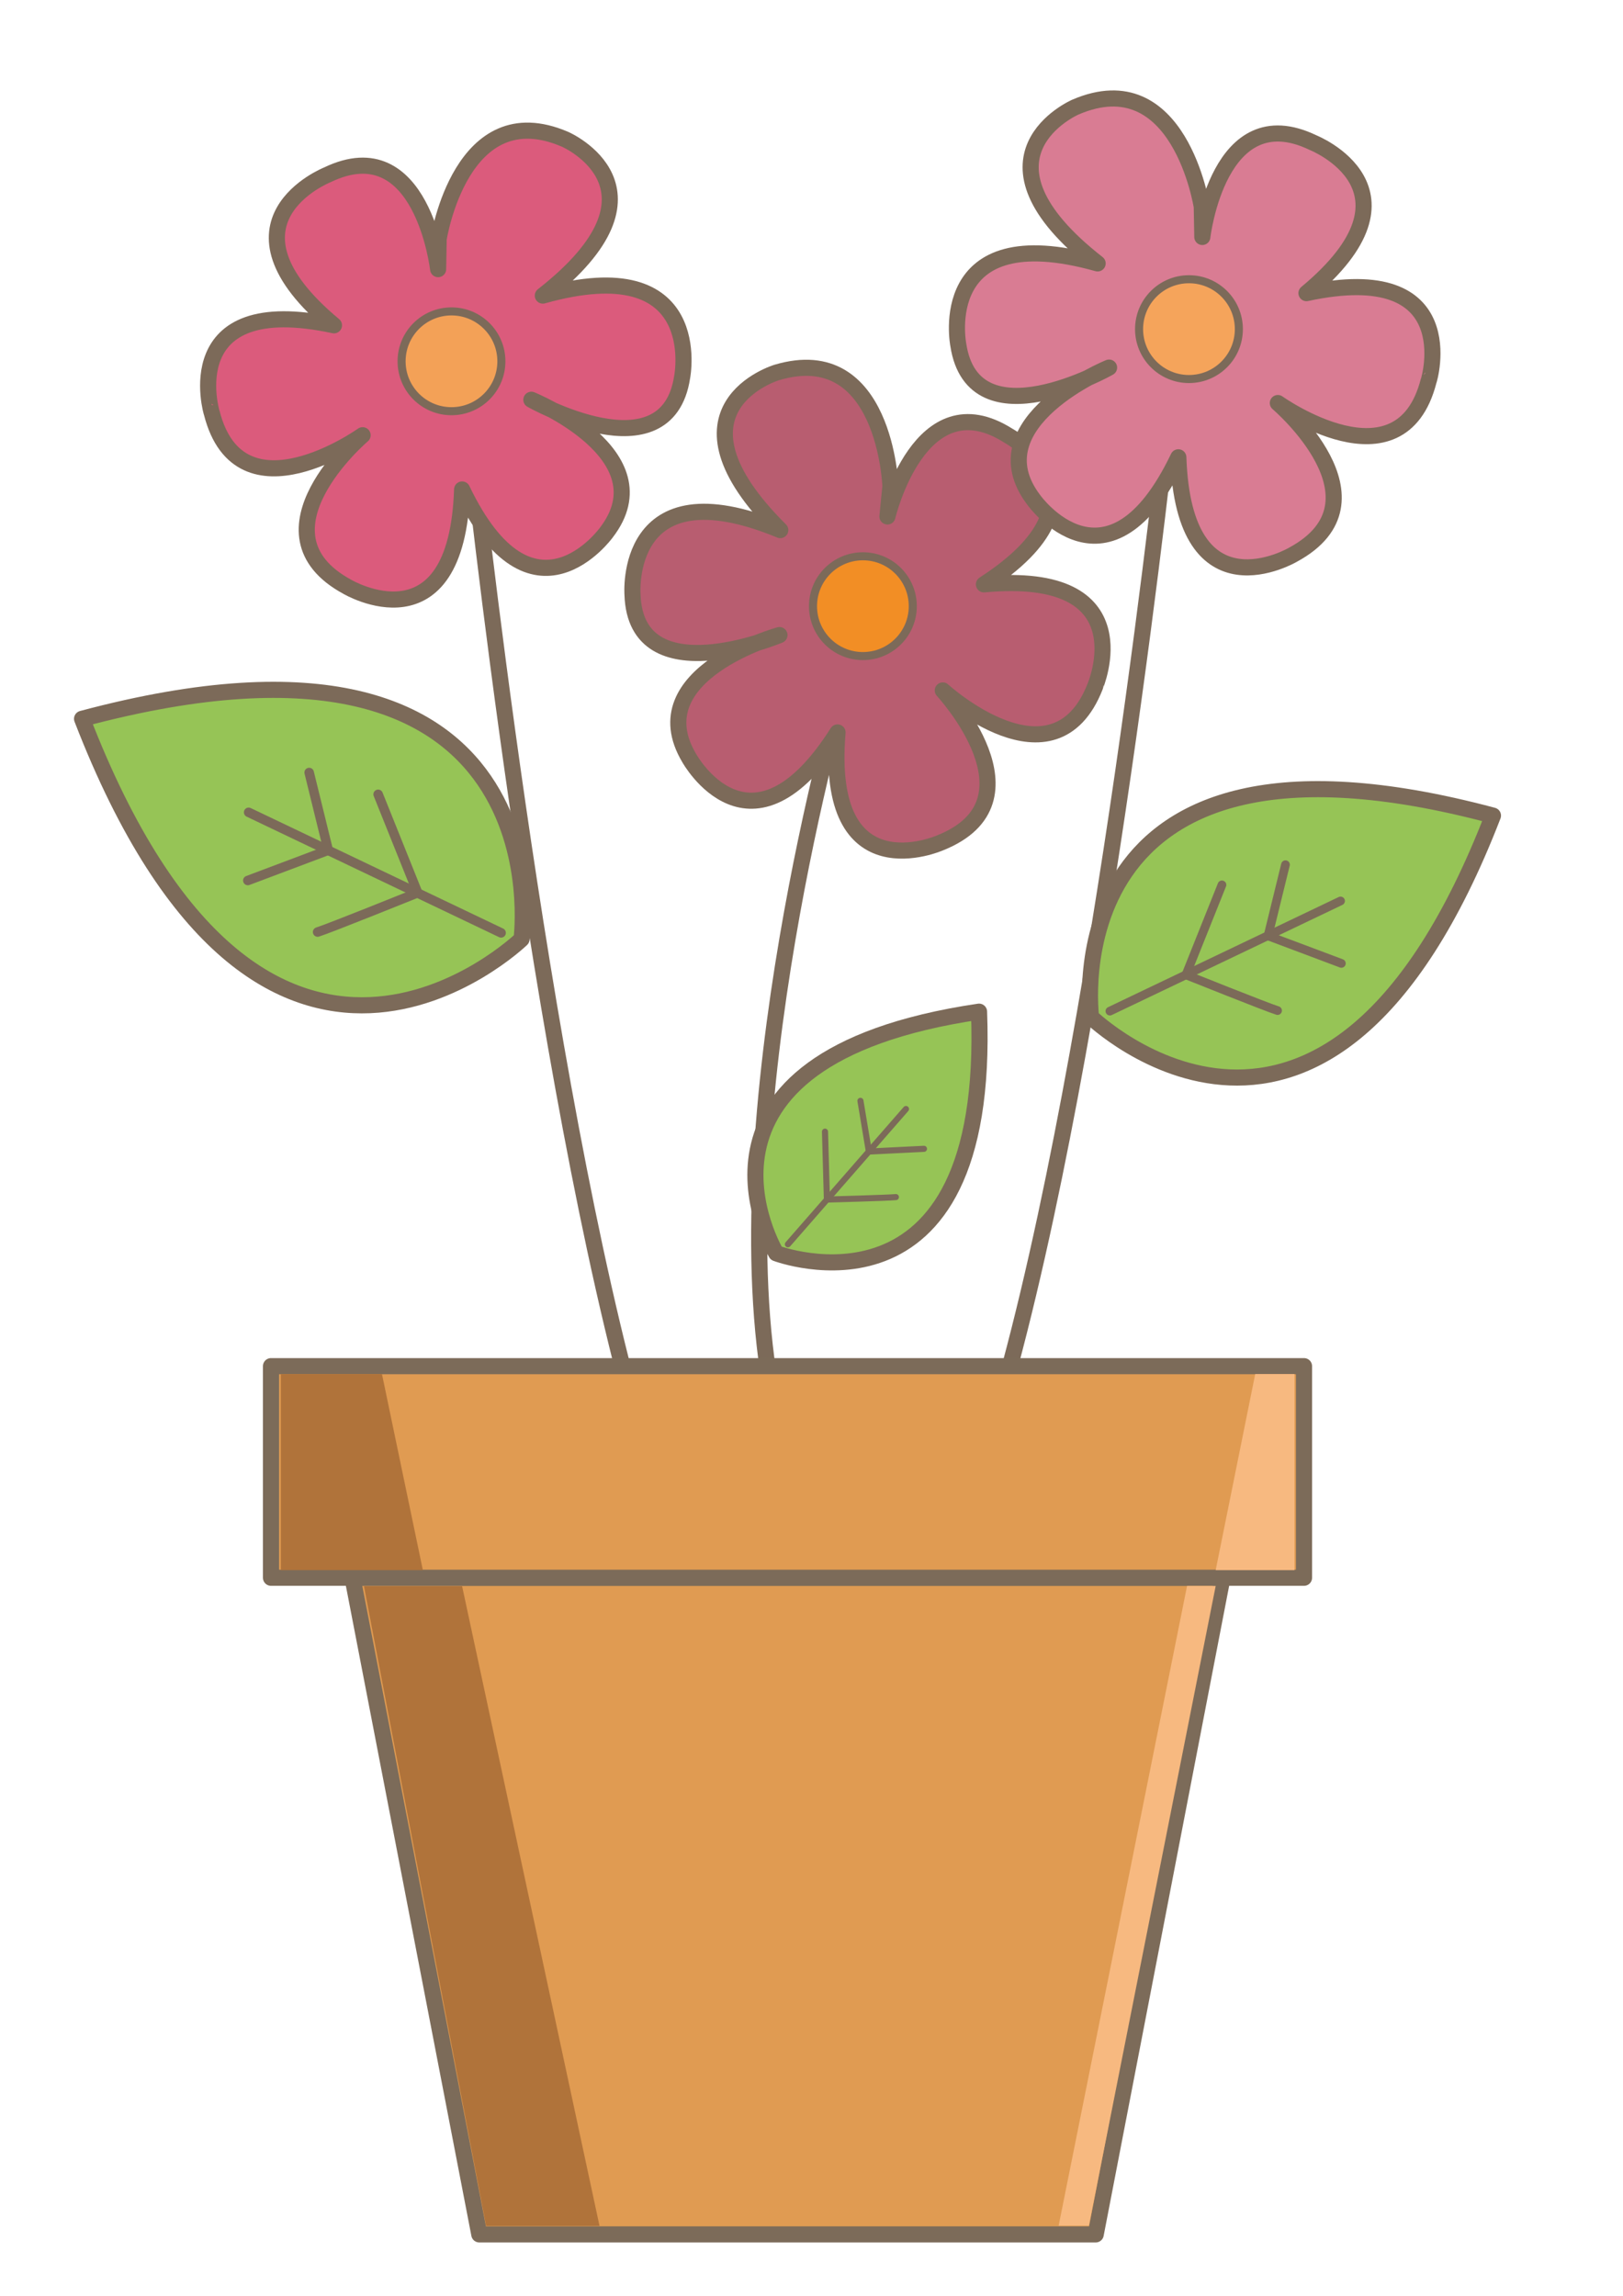 <?xml version="1.0" encoding="utf-8"?>
<!-- Generator: Adobe Illustrator 23.1.0, SVG Export Plug-In . SVG Version: 6.00 Build 0)  -->
<svg version="1.1" xmlns="http://www.w3.org/2000/svg" xmlns:xlink="http://www.w3.org/1999/xlink" x="0px" y="0px"
	 viewBox="0 0 595.3 841.9" enable-background="new 0 0 595.3 841.9" xml:space="preserve">
<g id="Capa_1">
	<g>
		<path fill="none" stroke="#7C6A59" stroke-width="5.91" stroke-miterlimit="10" d="M309,253c0,0-45.4,157.4-25.5,260.4"/>
		
			<path fill="#B85D70" stroke="#7C6A59" stroke-width="5.91" stroke-linecap="round" stroke-linejoin="round" stroke-miterlimit="10" d="
			M360.9,214.3c49.9-32.3,9-54.5,9-54.5c-32.5-20.7-44.4,29.6-44.4,29.6l1.1-11.1c0,0-1.9-53.6-41.7-41.7c0,0-43.7,13.1,1.3,57.8
			c-57.9-23.9-54.2,23.7-54.2,23.7c1.2,36.9,53.9,14.8,53.9,14.8s-51.6,14.1-33.1,45.1c0,0,22.5,40.8,54.4-9.4
			c-5,59.3,37.6,40.5,37.6,40.5c38.6-15.4,1-55.9,1-55.9s40.8,37.2,55.9-1.5C401.7,251.6,420.1,208.8,360.9,214.3z"/>
		<circle fill="#F28E25" stroke="#7C6A59" stroke-width="2.955" stroke-miterlimit="10" cx="316.5" cy="222.3" r="18.3"/>
		<path fill="none" stroke="#7C6A59" stroke-width="5.91" stroke-miterlimit="10" d="M428.8,151.2c0,0-24.4,232-61.8,362.2"/>
		
			<path fill="#D97C93" stroke="#7C6A59" stroke-width="5.91" stroke-linecap="round" stroke-linejoin="round" stroke-miterlimit="10" d="
			M479.2,107.5c45.7-38,2.4-55.2,2.4-55.2c-34.7-16.7-40.6,34.6-40.6,34.6l-0.2-11.1c0,0-8.2-53-46.4-36.5c0,0-41.8,18.2,8.2,57.3
			c-60.3-16.9-51.1,29.9-51.1,29.9c5.6,36.5,55.3,8.3,55.3,8.3s-49.5,20.1-27.5,48.7c0,0,27.2,37.8,52.9-15.8
			c2,59.4,42.1,35.7,42.1,35.7c36.5-19.8-5.6-55.6-5.6-55.6s45,32.1,55.3-8.1C524.2,139.6,537.3,95,479.2,107.5z"/>
		<circle fill="#F5A45B" stroke="#7C6A59" stroke-width="2.955" stroke-miterlimit="10" cx="436.1" cy="120.7" r="18.3"/>
		
			<path fill="#96C456" stroke="#7C6A59" stroke-width="5.91" stroke-linecap="round" stroke-linejoin="round" stroke-miterlimit="10" d="
			M284.7,459.6c0,0-42.8-71.3,74.4-88.6C363.6,489.4,284.7,459.6,284.7,459.6L284.7,459.6z"/>
		<path fill="none" stroke="#7C6A59" stroke-width="5.91" stroke-miterlimit="10" d="M173,163c0,0,24.4,232,61.8,362.2"/>
		
			<path fill="#96C456" stroke="#7C6A59" stroke-width="5.91" stroke-linecap="round" stroke-linejoin="round" stroke-miterlimit="10" d="
			M400.2,373c0,0-15.7-117.5,147.4-73.9C486.7,456.6,400.2,373,400.2,373L400.2,373z"/>
		<g>
			
				<line fill="none" stroke="#7C6A59" stroke-width="3.19" stroke-linecap="round" stroke-linejoin="round" stroke-miterlimit="10" x1="407.1" y1="370.8" x2="491.7" y2="330.4"/>
			
				<path fill="none" stroke="#7C6A59" stroke-width="3.19" stroke-linecap="round" stroke-linejoin="round" stroke-miterlimit="10" d="
				M468.6,370.6c-3.9-1.2-33.6-13.1-33.6-13.1l13.2-33"/>
			
				<polyline fill="none" stroke="#7C6A59" stroke-width="3.19" stroke-linecap="round" stroke-linejoin="round" stroke-miterlimit="10" points="
				492,353.3 465.1,343.2 471.5,317.1 			"/>
		</g>
		
			<path fill="#DB5B7C" stroke="#7C6A59" stroke-width="5.91" stroke-linecap="round" stroke-linejoin="round" stroke-miterlimit="10" d="
			M122.5,119.3c-45.7-38-2.4-55.2-2.4-55.2c34.7-16.7,40.6,34.6,40.6,34.6l0.2-11.1c0,0,8.2-53,46.4-36.5c0,0,41.8,18.2-8.2,57.3
			c60.3-16.9,51.1,29.9,51.1,29.9c-5.6,36.5-55.3,8.3-55.3,8.3s49.5,20.1,27.5,48.7c0,0-27.2,37.8-52.9-15.8
			c-2,59.4-42.1,35.7-42.1,35.7c-36.5-19.8,5.6-55.6,5.6-55.6s-45,32.1-55.3-8.1C77.6,151.5,64.4,106.8,122.5,119.3z"/>
		<circle fill="#F3A157" stroke="#7C6A59" stroke-width="2.955" stroke-miterlimit="10" cx="165.6" cy="132.5" r="18.3"/>
		
			<path fill="#96C456" stroke="#7C6A59" stroke-width="5.91" stroke-linecap="round" stroke-linejoin="round" stroke-miterlimit="10" d="
			M191.3,344.4c0,0,17.2-128.5-161.2-80.8C96.7,435.9,191.3,344.4,191.3,344.4L191.3,344.4z"/>
		<g>
			
				<line fill="none" stroke="#7C6A59" stroke-width="3.489" stroke-linecap="round" stroke-linejoin="round" stroke-miterlimit="10" x1="183.8" y1="342.1" x2="91.2" y2="297.9"/>
			
				<path fill="none" stroke="#7C6A59" stroke-width="3.489" stroke-linecap="round" stroke-linejoin="round" stroke-miterlimit="10" d="
				M116.5,341.8c4.2-1.3,36.7-14.4,36.7-14.4l-14.5-36.1"/>
			
				<polyline fill="none" stroke="#7C6A59" stroke-width="3.489" stroke-linecap="round" stroke-linejoin="round" stroke-miterlimit="10" points="
				90.9,322.9 120.4,311.8 113.4,283.3 			"/>
		</g>
		<g>
			<polygon fill="#E09B52" stroke="#7C6B59" stroke-width="5.91" stroke-linejoin="round" stroke-miterlimit="10" points="
				288.9,819.4 401.9,819.4 448.4,578.6 288.9,578.6 129.3,578.6 175.8,819.4 			"/>
			<polyline fill="#E09B52" stroke="#7C6B59" stroke-width="5.91" stroke-linejoin="round" stroke-miterlimit="10" points="
				288.9,578.6 478.3,578.6 478.3,501 288.9,501 99.4,501 99.4,578.6 288.9,578.6 			"/>
			<polygon fill="#B0733A" points="133.5,581.7 169.5,581.7 219.9,816.3 178.3,816.3 			"/>
			<polygon fill="#F7B980" points="445.9,581.6 435.4,581.6 388.3,816.2 399.4,816.2 			"/>
			<polygon fill="#B0733A" points="103,503.9 140.1,503.9 155.1,575.8 103,575.8 			"/>
			<polygon fill="#F7B980" points="474.8,503.9 460.4,503.9 445.9,575.8 474.8,575.8 			"/>
		</g>
		<g>
			
				<line fill="none" stroke="#7C6A59" stroke-width="2.238" stroke-linecap="round" stroke-linejoin="round" stroke-miterlimit="10" x1="289" y1="456.3" x2="332.3" y2="406.7"/>
			
				<path fill="none" stroke="#7C6A59" stroke-width="2.238" stroke-linecap="round" stroke-linejoin="round" stroke-miterlimit="10" d="
				M328.6,439c-2.8,0.3-25.3,0.9-25.3,0.9l-0.7-24.9"/>
			
				<polyline fill="none" stroke="#7C6A59" stroke-width="2.238" stroke-linecap="round" stroke-linejoin="round" stroke-miterlimit="10" points="
				338.9,421.3 318.7,422.3 315.6,403.7 			"/>
		</g>
	</g>
</g>
<g id="Capa_2">
</g>
</svg>

